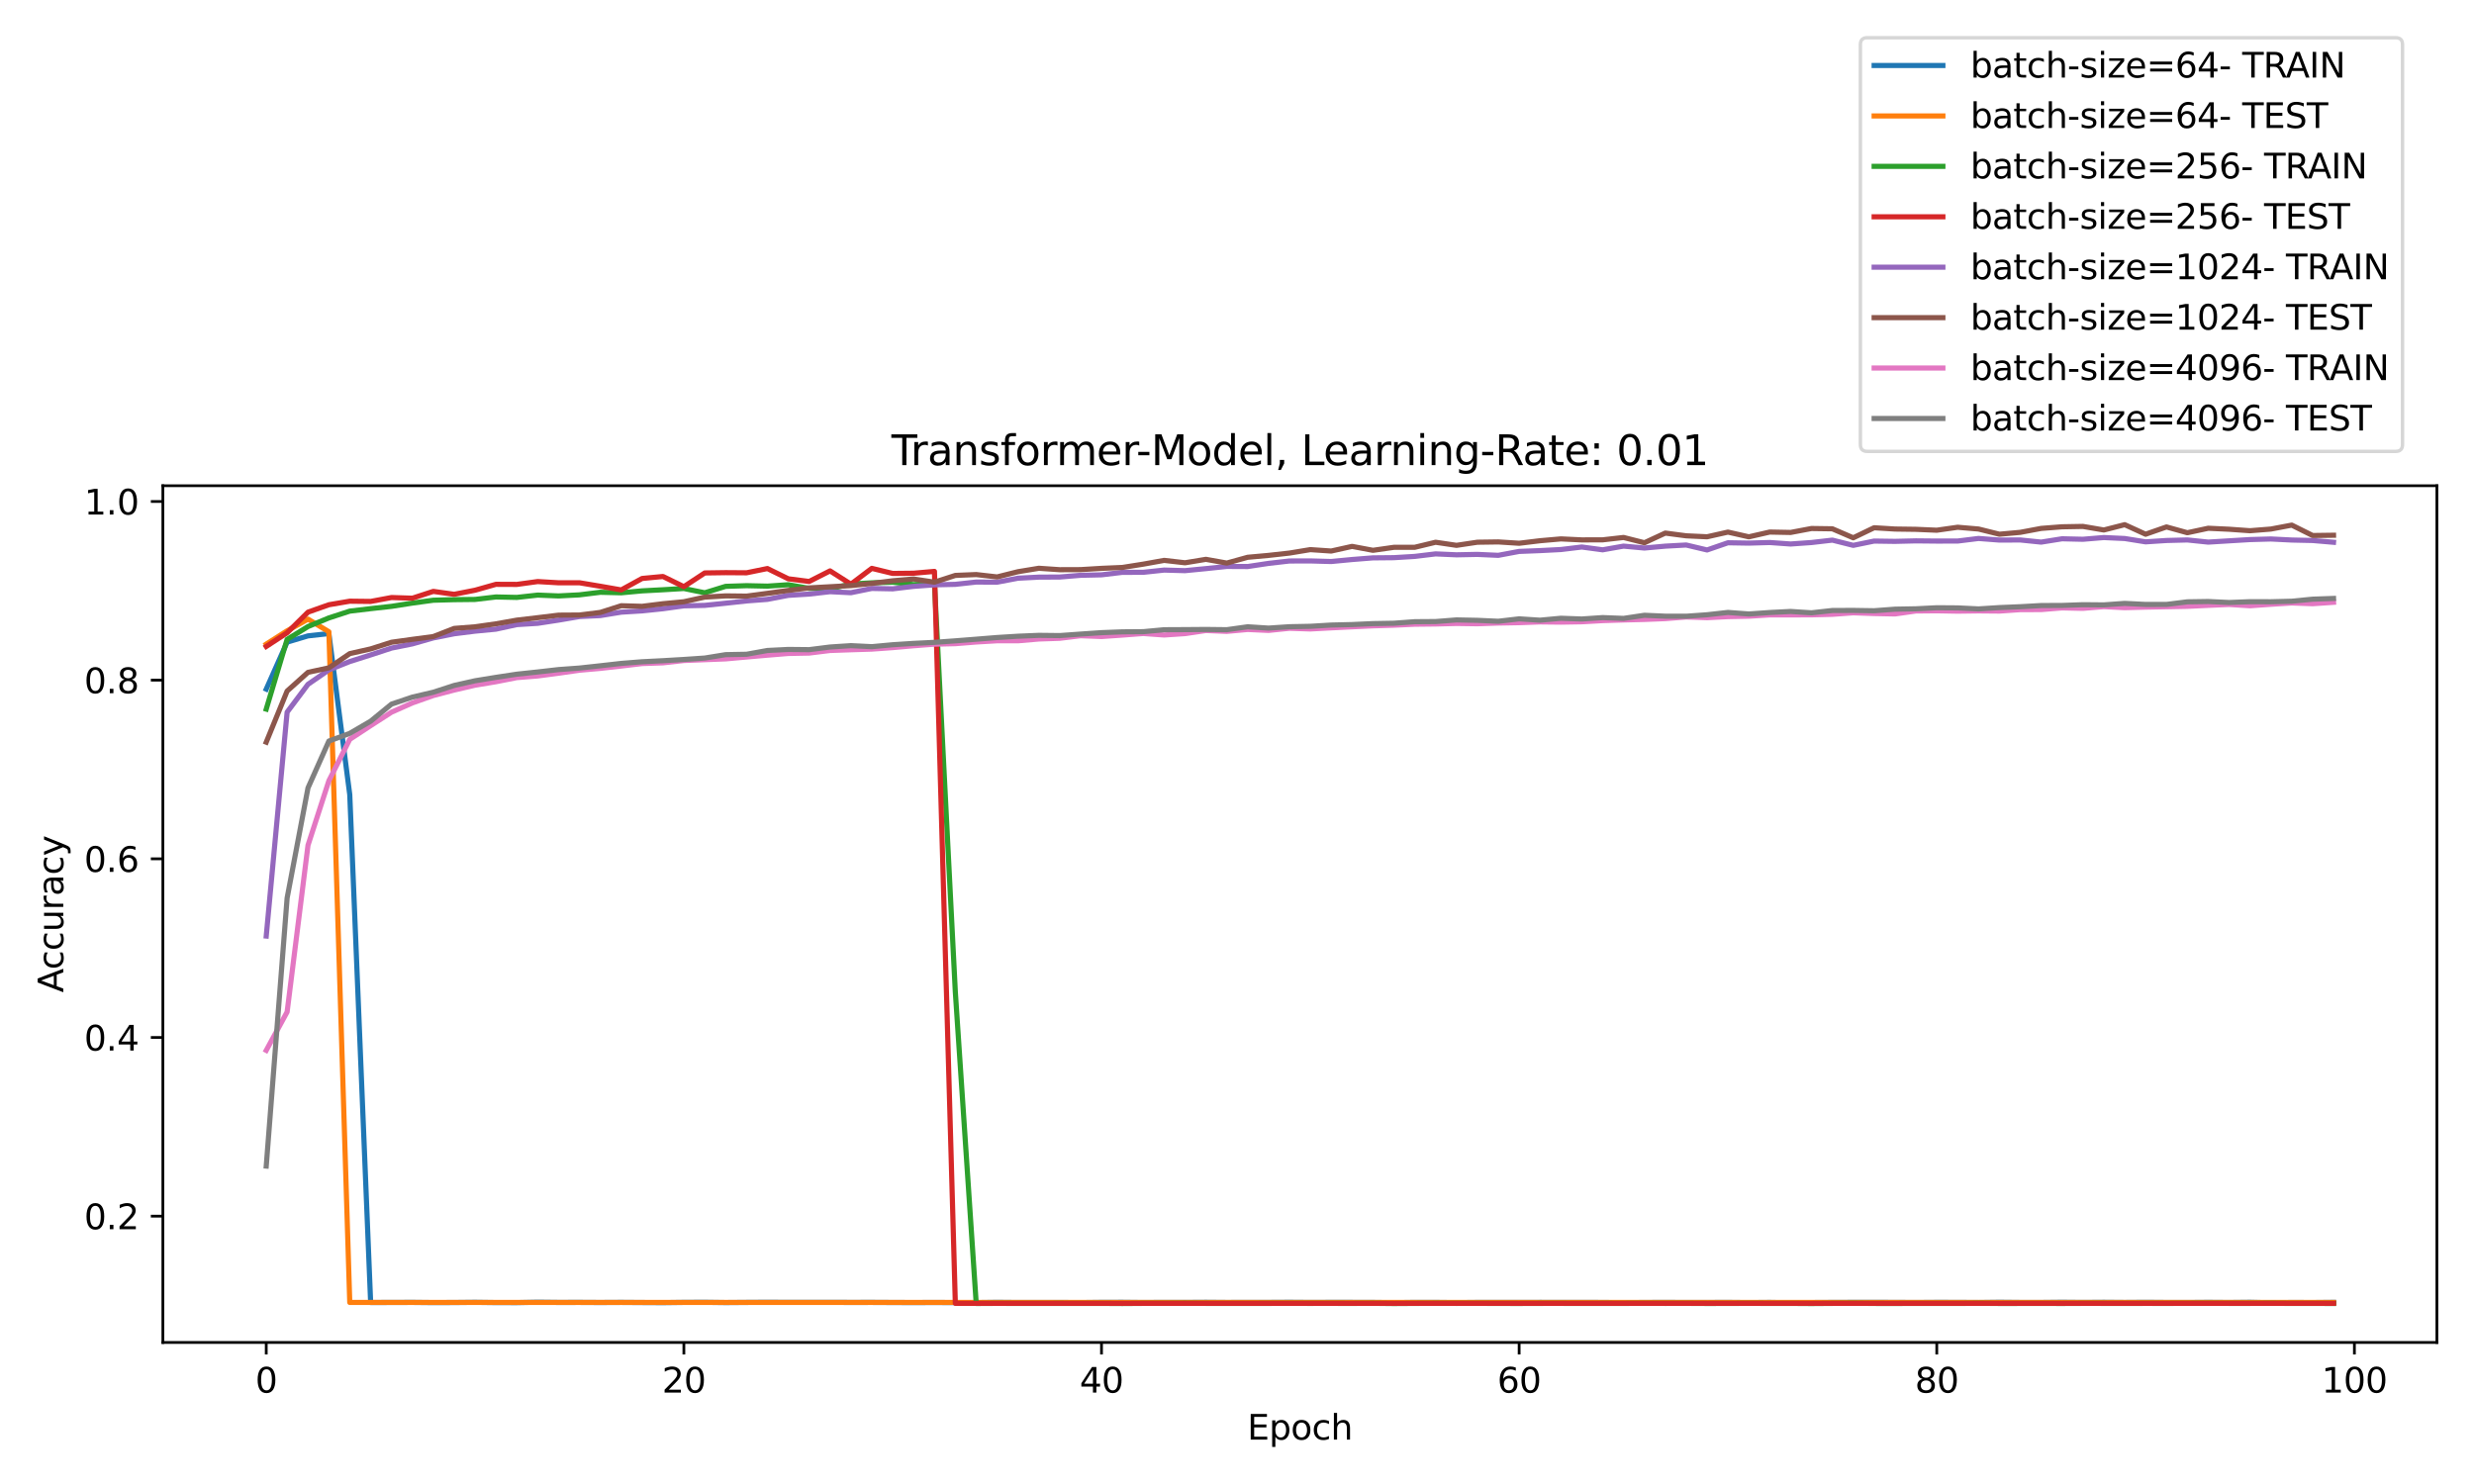 <?xml version="1.0" encoding="utf-8" standalone="no"?>
<!DOCTYPE svg PUBLIC "-//W3C//DTD SVG 1.1//EN"
  "http://www.w3.org/Graphics/SVG/1.1/DTD/svg11.dtd">
<svg xmlns:xlink="http://www.w3.org/1999/xlink" width="720pt" height="432pt" viewBox="0 0 720 432" xmlns="http://www.w3.org/2000/svg" version="1.1">
 <defs>
  <style type="text/css">*{stroke-linejoin: round; stroke-linecap: butt}</style>
 </defs>
 <g id="figure_1">
  <g id="patch_1">
   <path d="M 0 432 
L 720 432 
L 720 0 
L 0 0 
z
" style="fill: #ffffff"/>
  </g>
  <g id="axes_1">
   <g id="patch_2">
    <path d="M 47.4 390.8 
L 709.2 390.8 
L 709.2 141.4 
L 47.4 141.4 
z
" style="fill: #ffffff"/>
   </g>
   <g id="matplotlib.axis_1">
    <g id="xtick_1">
     <g id="line2d_1">
      <defs>
       <path id="mf920310e4d" d="M 0 0 
L 0 3.5 
" style="stroke: #000000; stroke-width: 0.8"/>
      </defs>
      <g>
       <use xlink:href="#mf920310e4d" x="77.482" y="390.8" style="stroke: #000000; stroke-width: 0.8"/>
      </g>
     </g>
     <g id="text_1">
      <!-- 0 -->
      <g transform="translate(74.301 405.398) scale(0.1 -0.1)">
       <defs>
        <path id="DejaVuSans-30" d="M 2034 4250 
Q 1547 4250 1301 3770 
Q 1056 3291 1056 2328 
Q 1056 1369 1301 889 
Q 1547 409 2034 409 
Q 2525 409 2770 889 
Q 3016 1369 3016 2328 
Q 3016 3291 2770 3770 
Q 2525 4250 2034 4250 
z
M 2034 4750 
Q 2819 4750 3233 4129 
Q 3647 3509 3647 2328 
Q 3647 1150 3233 529 
Q 2819 -91 2034 -91 
Q 1250 -91 836 529 
Q 422 1150 422 2328 
Q 422 3509 836 4129 
Q 1250 4750 2034 4750 
z
" transform="scale(0.016)"/>
       </defs>
       <use xlink:href="#DejaVuSans-30"/>
      </g>
     </g>
    </g>
    <g id="xtick_2">
     <g id="line2d_2">
      <g>
       <use xlink:href="#mf920310e4d" x="199.025" y="390.8" style="stroke: #000000; stroke-width: 0.8"/>
      </g>
     </g>
     <g id="text_2">
      <!-- 20 -->
      <g transform="translate(192.662 405.398) scale(0.1 -0.1)">
       <defs>
        <path id="DejaVuSans-32" d="M 1228 531 
L 3431 531 
L 3431 0 
L 469 0 
L 469 531 
Q 828 903 1448 1529 
Q 2069 2156 2228 2338 
Q 2531 2678 2651 2914 
Q 2772 3150 2772 3378 
Q 2772 3750 2511 3984 
Q 2250 4219 1831 4219 
Q 1534 4219 1204 4116 
Q 875 4013 500 3803 
L 500 4441 
Q 881 4594 1212 4672 
Q 1544 4750 1819 4750 
Q 2544 4750 2975 4387 
Q 3406 4025 3406 3419 
Q 3406 3131 3298 2873 
Q 3191 2616 2906 2266 
Q 2828 2175 2409 1742 
Q 1991 1309 1228 531 
z
" transform="scale(0.016)"/>
       </defs>
       <use xlink:href="#DejaVuSans-32"/>
       <use xlink:href="#DejaVuSans-30" x="63.623"/>
      </g>
     </g>
    </g>
    <g id="xtick_3">
     <g id="line2d_3">
      <g>
       <use xlink:href="#mf920310e4d" x="320.567" y="390.8" style="stroke: #000000; stroke-width: 0.8"/>
      </g>
     </g>
     <g id="text_3">
      <!-- 40 -->
      <g transform="translate(314.205 405.398) scale(0.1 -0.1)">
       <defs>
        <path id="DejaVuSans-34" d="M 2419 4116 
L 825 1625 
L 2419 1625 
L 2419 4116 
z
M 2253 4666 
L 3047 4666 
L 3047 1625 
L 3713 1625 
L 3713 1100 
L 3047 1100 
L 3047 0 
L 2419 0 
L 2419 1100 
L 313 1100 
L 313 1709 
L 2253 4666 
z
" transform="scale(0.016)"/>
       </defs>
       <use xlink:href="#DejaVuSans-34"/>
       <use xlink:href="#DejaVuSans-30" x="63.623"/>
      </g>
     </g>
    </g>
    <g id="xtick_4">
     <g id="line2d_4">
      <g>
       <use xlink:href="#mf920310e4d" x="442.11" y="390.8" style="stroke: #000000; stroke-width: 0.8"/>
      </g>
     </g>
     <g id="text_4">
      <!-- 60 -->
      <g transform="translate(435.747 405.398) scale(0.1 -0.1)">
       <defs>
        <path id="DejaVuSans-36" d="M 2113 2584 
Q 1688 2584 1439 2293 
Q 1191 2003 1191 1497 
Q 1191 994 1439 701 
Q 1688 409 2113 409 
Q 2538 409 2786 701 
Q 3034 994 3034 1497 
Q 3034 2003 2786 2293 
Q 2538 2584 2113 2584 
z
M 3366 4563 
L 3366 3988 
Q 3128 4100 2886 4159 
Q 2644 4219 2406 4219 
Q 1781 4219 1451 3797 
Q 1122 3375 1075 2522 
Q 1259 2794 1537 2939 
Q 1816 3084 2150 3084 
Q 2853 3084 3261 2657 
Q 3669 2231 3669 1497 
Q 3669 778 3244 343 
Q 2819 -91 2113 -91 
Q 1303 -91 875 529 
Q 447 1150 447 2328 
Q 447 3434 972 4092 
Q 1497 4750 2381 4750 
Q 2619 4750 2861 4703 
Q 3103 4656 3366 4563 
z
" transform="scale(0.016)"/>
       </defs>
       <use xlink:href="#DejaVuSans-36"/>
       <use xlink:href="#DejaVuSans-30" x="63.623"/>
      </g>
     </g>
    </g>
    <g id="xtick_5">
     <g id="line2d_5">
      <g>
       <use xlink:href="#mf920310e4d" x="563.653" y="390.8" style="stroke: #000000; stroke-width: 0.8"/>
      </g>
     </g>
     <g id="text_5">
      <!-- 80 -->
      <g transform="translate(557.29 405.398) scale(0.1 -0.1)">
       <defs>
        <path id="DejaVuSans-38" d="M 2034 2216 
Q 1584 2216 1326 1975 
Q 1069 1734 1069 1313 
Q 1069 891 1326 650 
Q 1584 409 2034 409 
Q 2484 409 2743 651 
Q 3003 894 3003 1313 
Q 3003 1734 2745 1975 
Q 2488 2216 2034 2216 
z
M 1403 2484 
Q 997 2584 770 2862 
Q 544 3141 544 3541 
Q 544 4100 942 4425 
Q 1341 4750 2034 4750 
Q 2731 4750 3128 4425 
Q 3525 4100 3525 3541 
Q 3525 3141 3298 2862 
Q 3072 2584 2669 2484 
Q 3125 2378 3379 2068 
Q 3634 1759 3634 1313 
Q 3634 634 3220 271 
Q 2806 -91 2034 -91 
Q 1263 -91 848 271 
Q 434 634 434 1313 
Q 434 1759 690 2068 
Q 947 2378 1403 2484 
z
M 1172 3481 
Q 1172 3119 1398 2916 
Q 1625 2713 2034 2713 
Q 2441 2713 2670 2916 
Q 2900 3119 2900 3481 
Q 2900 3844 2670 4047 
Q 2441 4250 2034 4250 
Q 1625 4250 1398 4047 
Q 1172 3844 1172 3481 
z
" transform="scale(0.016)"/>
       </defs>
       <use xlink:href="#DejaVuSans-38"/>
       <use xlink:href="#DejaVuSans-30" x="63.623"/>
      </g>
     </g>
    </g>
    <g id="xtick_6">
     <g id="line2d_6">
      <g>
       <use xlink:href="#mf920310e4d" x="685.195" y="390.8" style="stroke: #000000; stroke-width: 0.8"/>
      </g>
     </g>
     <g id="text_6">
      <!-- 100 -->
      <g transform="translate(675.652 405.398) scale(0.1 -0.1)">
       <defs>
        <path id="DejaVuSans-31" d="M 794 531 
L 1825 531 
L 1825 4091 
L 703 3866 
L 703 4441 
L 1819 4666 
L 2450 4666 
L 2450 531 
L 3481 531 
L 3481 0 
L 794 0 
L 794 531 
z
" transform="scale(0.016)"/>
       </defs>
       <use xlink:href="#DejaVuSans-31"/>
       <use xlink:href="#DejaVuSans-30" x="63.623"/>
       <use xlink:href="#DejaVuSans-30" x="127.246"/>
      </g>
     </g>
    </g>
    <g id="text_7">
     <!-- Epoch -->
     <g transform="translate(362.989 419.077) scale(0.1 -0.1)">
      <defs>
       <path id="DejaVuSans-45" d="M 628 4666 
L 3578 4666 
L 3578 4134 
L 1259 4134 
L 1259 2753 
L 3481 2753 
L 3481 2222 
L 1259 2222 
L 1259 531 
L 3634 531 
L 3634 0 
L 628 0 
L 628 4666 
z
" transform="scale(0.016)"/>
       <path id="DejaVuSans-70" d="M 1159 525 
L 1159 -1331 
L 581 -1331 
L 581 3500 
L 1159 3500 
L 1159 2969 
Q 1341 3281 1617 3432 
Q 1894 3584 2278 3584 
Q 2916 3584 3314 3078 
Q 3713 2572 3713 1747 
Q 3713 922 3314 415 
Q 2916 -91 2278 -91 
Q 1894 -91 1617 61 
Q 1341 213 1159 525 
z
M 3116 1747 
Q 3116 2381 2855 2742 
Q 2594 3103 2138 3103 
Q 1681 3103 1420 2742 
Q 1159 2381 1159 1747 
Q 1159 1113 1420 752 
Q 1681 391 2138 391 
Q 2594 391 2855 752 
Q 3116 1113 3116 1747 
z
" transform="scale(0.016)"/>
       <path id="DejaVuSans-6f" d="M 1959 3097 
Q 1497 3097 1228 2736 
Q 959 2375 959 1747 
Q 959 1119 1226 758 
Q 1494 397 1959 397 
Q 2419 397 2687 759 
Q 2956 1122 2956 1747 
Q 2956 2369 2687 2733 
Q 2419 3097 1959 3097 
z
M 1959 3584 
Q 2709 3584 3137 3096 
Q 3566 2609 3566 1747 
Q 3566 888 3137 398 
Q 2709 -91 1959 -91 
Q 1206 -91 779 398 
Q 353 888 353 1747 
Q 353 2609 779 3096 
Q 1206 3584 1959 3584 
z
" transform="scale(0.016)"/>
       <path id="DejaVuSans-63" d="M 3122 3366 
L 3122 2828 
Q 2878 2963 2633 3030 
Q 2388 3097 2138 3097 
Q 1578 3097 1268 2742 
Q 959 2388 959 1747 
Q 959 1106 1268 751 
Q 1578 397 2138 397 
Q 2388 397 2633 464 
Q 2878 531 3122 666 
L 3122 134 
Q 2881 22 2623 -34 
Q 2366 -91 2075 -91 
Q 1284 -91 818 406 
Q 353 903 353 1747 
Q 353 2603 823 3093 
Q 1294 3584 2113 3584 
Q 2378 3584 2631 3529 
Q 2884 3475 3122 3366 
z
" transform="scale(0.016)"/>
       <path id="DejaVuSans-68" d="M 3513 2113 
L 3513 0 
L 2938 0 
L 2938 2094 
Q 2938 2591 2744 2837 
Q 2550 3084 2163 3084 
Q 1697 3084 1428 2787 
Q 1159 2491 1159 1978 
L 1159 0 
L 581 0 
L 581 4863 
L 1159 4863 
L 1159 2956 
Q 1366 3272 1645 3428 
Q 1925 3584 2291 3584 
Q 2894 3584 3203 3211 
Q 3513 2838 3513 2113 
z
" transform="scale(0.016)"/>
      </defs>
      <use xlink:href="#DejaVuSans-45"/>
      <use xlink:href="#DejaVuSans-70" x="63.184"/>
      <use xlink:href="#DejaVuSans-6f" x="126.66"/>
      <use xlink:href="#DejaVuSans-63" x="187.842"/>
      <use xlink:href="#DejaVuSans-68" x="242.822"/>
     </g>
    </g>
   </g>
   <g id="matplotlib.axis_2">
    <g id="ytick_1">
     <g id="line2d_7">
      <defs>
       <path id="m4a9dfce2c3" d="M 0 0 
L -3.5 0 
" style="stroke: #000000; stroke-width: 0.8"/>
      </defs>
      <g>
       <use xlink:href="#m4a9dfce2c3" x="47.4" y="354.026" style="stroke: #000000; stroke-width: 0.8"/>
      </g>
     </g>
     <g id="text_8">
      <!-- 0.2 -->
      <g transform="translate(24.497 357.825) scale(0.1 -0.1)">
       <defs>
        <path id="DejaVuSans-2e" d="M 684 794 
L 1344 794 
L 1344 0 
L 684 0 
L 684 794 
z
" transform="scale(0.016)"/>
       </defs>
       <use xlink:href="#DejaVuSans-30"/>
       <use xlink:href="#DejaVuSans-2e" x="63.623"/>
       <use xlink:href="#DejaVuSans-32" x="95.41"/>
      </g>
     </g>
    </g>
    <g id="ytick_2">
     <g id="line2d_8">
      <g>
       <use xlink:href="#m4a9dfce2c3" x="47.4" y="302.015" style="stroke: #000000; stroke-width: 0.8"/>
      </g>
     </g>
     <g id="text_9">
      <!-- 0.4 -->
      <g transform="translate(24.497 305.815) scale(0.1 -0.1)">
       <use xlink:href="#DejaVuSans-30"/>
       <use xlink:href="#DejaVuSans-2e" x="63.623"/>
       <use xlink:href="#DejaVuSans-34" x="95.41"/>
      </g>
     </g>
    </g>
    <g id="ytick_3">
     <g id="line2d_9">
      <g>
       <use xlink:href="#m4a9dfce2c3" x="47.4" y="250.005" style="stroke: #000000; stroke-width: 0.8"/>
      </g>
     </g>
     <g id="text_10">
      <!-- 0.6 -->
      <g transform="translate(24.497 253.804) scale(0.1 -0.1)">
       <use xlink:href="#DejaVuSans-30"/>
       <use xlink:href="#DejaVuSans-2e" x="63.623"/>
       <use xlink:href="#DejaVuSans-36" x="95.41"/>
      </g>
     </g>
    </g>
    <g id="ytick_4">
     <g id="line2d_10">
      <g>
       <use xlink:href="#m4a9dfce2c3" x="47.4" y="197.994" style="stroke: #000000; stroke-width: 0.8"/>
      </g>
     </g>
     <g id="text_11">
      <!-- 0.8 -->
      <g transform="translate(24.497 201.793) scale(0.1 -0.1)">
       <use xlink:href="#DejaVuSans-30"/>
       <use xlink:href="#DejaVuSans-2e" x="63.623"/>
       <use xlink:href="#DejaVuSans-38" x="95.41"/>
      </g>
     </g>
    </g>
    <g id="ytick_5">
     <g id="line2d_11">
      <g>
       <use xlink:href="#m4a9dfce2c3" x="47.4" y="145.984" style="stroke: #000000; stroke-width: 0.8"/>
      </g>
     </g>
     <g id="text_12">
      <!-- 1.0 -->
      <g transform="translate(24.497 149.783) scale(0.1 -0.1)">
       <use xlink:href="#DejaVuSans-31"/>
       <use xlink:href="#DejaVuSans-2e" x="63.623"/>
       <use xlink:href="#DejaVuSans-30" x="95.41"/>
      </g>
     </g>
    </g>
    <g id="text_13">
     <!-- Accuracy -->
     <g transform="translate(18.417 288.928) rotate(-90) scale(0.1 -0.1)">
      <defs>
       <path id="DejaVuSans-41" d="M 2188 4044 
L 1331 1722 
L 3047 1722 
L 2188 4044 
z
M 1831 4666 
L 2547 4666 
L 4325 0 
L 3669 0 
L 3244 1197 
L 1141 1197 
L 716 0 
L 50 0 
L 1831 4666 
z
" transform="scale(0.016)"/>
       <path id="DejaVuSans-75" d="M 544 1381 
L 544 3500 
L 1119 3500 
L 1119 1403 
Q 1119 906 1312 657 
Q 1506 409 1894 409 
Q 2359 409 2629 706 
Q 2900 1003 2900 1516 
L 2900 3500 
L 3475 3500 
L 3475 0 
L 2900 0 
L 2900 538 
Q 2691 219 2414 64 
Q 2138 -91 1772 -91 
Q 1169 -91 856 284 
Q 544 659 544 1381 
z
M 1991 3584 
L 1991 3584 
z
" transform="scale(0.016)"/>
       <path id="DejaVuSans-72" d="M 2631 2963 
Q 2534 3019 2420 3045 
Q 2306 3072 2169 3072 
Q 1681 3072 1420 2755 
Q 1159 2438 1159 1844 
L 1159 0 
L 581 0 
L 581 3500 
L 1159 3500 
L 1159 2956 
Q 1341 3275 1631 3429 
Q 1922 3584 2338 3584 
Q 2397 3584 2469 3576 
Q 2541 3569 2628 3553 
L 2631 2963 
z
" transform="scale(0.016)"/>
       <path id="DejaVuSans-61" d="M 2194 1759 
Q 1497 1759 1228 1600 
Q 959 1441 959 1056 
Q 959 750 1161 570 
Q 1363 391 1709 391 
Q 2188 391 2477 730 
Q 2766 1069 2766 1631 
L 2766 1759 
L 2194 1759 
z
M 3341 1997 
L 3341 0 
L 2766 0 
L 2766 531 
Q 2569 213 2275 61 
Q 1981 -91 1556 -91 
Q 1019 -91 701 211 
Q 384 513 384 1019 
Q 384 1609 779 1909 
Q 1175 2209 1959 2209 
L 2766 2209 
L 2766 2266 
Q 2766 2663 2505 2880 
Q 2244 3097 1772 3097 
Q 1472 3097 1187 3025 
Q 903 2953 641 2809 
L 641 3341 
Q 956 3463 1253 3523 
Q 1550 3584 1831 3584 
Q 2591 3584 2966 3190 
Q 3341 2797 3341 1997 
z
" transform="scale(0.016)"/>
       <path id="DejaVuSans-79" d="M 2059 -325 
Q 1816 -950 1584 -1140 
Q 1353 -1331 966 -1331 
L 506 -1331 
L 506 -850 
L 844 -850 
Q 1081 -850 1212 -737 
Q 1344 -625 1503 -206 
L 1606 56 
L 191 3500 
L 800 3500 
L 1894 763 
L 2988 3500 
L 3597 3500 
L 2059 -325 
z
" transform="scale(0.016)"/>
      </defs>
      <use xlink:href="#DejaVuSans-41"/>
      <use xlink:href="#DejaVuSans-63" x="66.658"/>
      <use xlink:href="#DejaVuSans-63" x="121.639"/>
      <use xlink:href="#DejaVuSans-75" x="176.619"/>
      <use xlink:href="#DejaVuSans-72" x="239.998"/>
      <use xlink:href="#DejaVuSans-61" x="281.111"/>
      <use xlink:href="#DejaVuSans-63" x="342.391"/>
      <use xlink:href="#DejaVuSans-79" x="397.371"/>
     </g>
    </g>
   </g>
   <g id="line2d_12">
    <path d="M 77.482 200.612 
L 83.559 186.925 
L 89.636 185.109 
L 95.713 184.437 
L 101.79 231.329 
L 107.867 379.16 
L 113.945 379.147 
L 120.022 379.126 
L 126.099 379.186 
L 132.176 379.165 
L 138.253 379.108 
L 144.33 379.182 
L 150.407 379.191 
L 156.485 379.078 
L 162.562 379.139 
L 168.639 379.13 
L 174.716 379.16 
L 180.793 379.13 
L 186.87 379.169 
L 192.947 379.199 
L 199.025 379.126 
L 205.102 379.104 
L 211.179 379.178 
L 217.256 379.134 
L 223.333 379.1 
L 229.41 379.13 
L 235.487 379.121 
L 241.564 379.117 
L 247.642 379.139 
L 253.719 379.13 
L 259.796 379.16 
L 265.873 379.182 
L 271.95 379.16 
L 278.027 379.186 
L 284.104 379.191 
L 290.182 379.121 
L 296.259 379.169 
L 302.336 379.16 
L 308.413 379.16 
L 314.49 379.191 
L 320.567 379.126 
L 326.644 379.113 
L 332.721 379.169 
L 338.799 379.139 
L 344.876 379.147 
L 350.953 379.113 
L 357.03 379.156 
L 363.107 379.143 
L 369.184 379.139 
L 375.261 379.108 
L 381.339 379.147 
L 387.416 379.13 
L 393.493 379.134 
L 399.57 379.147 
L 405.647 379.208 
L 411.724 379.139 
L 417.801 379.143 
L 423.879 379.199 
L 429.956 379.147 
L 436.033 379.152 
L 442.11 379.152 
L 448.187 379.134 
L 454.264 379.139 
L 460.341 379.143 
L 466.418 379.156 
L 472.496 379.212 
L 478.573 379.16 
L 484.65 379.143 
L 490.727 379.165 
L 496.804 379.16 
L 502.881 379.143 
L 508.958 379.195 
L 515.036 379.147 
L 521.113 379.238 
L 527.19 379.178 
L 533.267 379.147 
L 539.344 379.13 
L 545.421 379.126 
L 551.498 379.139 
L 557.575 379.169 
L 563.653 379.13 
L 569.73 379.139 
L 575.807 379.173 
L 581.884 379.104 
L 587.961 379.156 
L 594.038 379.16 
L 600.115 379.104 
L 606.193 379.152 
L 612.27 379.113 
L 618.347 379.156 
L 624.424 379.117 
L 630.501 379.16 
L 636.578 379.169 
L 642.655 379.126 
L 648.733 379.165 
L 654.81 379.108 
L 660.887 379.238 
L 666.964 379.16 
L 673.041 379.182 
L 679.118 379.126 
" clip-path="url(#pe90b98137d)" style="fill: none; stroke: #1f77b4; stroke-width: 1.5; stroke-linecap: square"/>
   </g>
   <g id="line2d_13">
    <path d="M 77.482 187.505 
L 83.559 183.635 
L 89.636 180.237 
L 95.713 183.908 
L 101.79 379.147 
L 107.867 379.147 
L 113.945 379.147 
L 120.022 379.147 
L 126.099 379.147 
L 132.176 379.147 
L 138.253 379.147 
L 144.33 379.147 
L 150.407 379.147 
L 156.485 379.147 
L 162.562 379.147 
L 168.639 379.147 
L 174.716 379.147 
L 180.793 379.147 
L 186.87 379.147 
L 192.947 379.147 
L 199.025 379.147 
L 205.102 379.147 
L 211.179 379.147 
L 217.256 379.147 
L 223.333 379.147 
L 229.41 379.147 
L 235.487 379.147 
L 241.564 379.147 
L 247.642 379.147 
L 253.719 379.147 
L 259.796 379.147 
L 265.873 379.147 
L 271.95 379.147 
L 278.027 379.147 
L 284.104 379.147 
L 290.182 379.147 
L 296.259 379.147 
L 302.336 379.147 
L 308.413 379.147 
L 314.49 379.147 
L 320.567 379.147 
L 326.644 379.147 
L 332.721 379.147 
L 338.799 379.147 
L 344.876 379.147 
L 350.953 379.147 
L 357.03 379.147 
L 363.107 379.147 
L 369.184 379.147 
L 375.261 379.147 
L 381.339 379.147 
L 387.416 379.147 
L 393.493 379.147 
L 399.57 379.147 
L 405.647 379.147 
L 411.724 379.147 
L 417.801 379.147 
L 423.879 379.147 
L 429.956 379.147 
L 436.033 379.147 
L 442.11 379.147 
L 448.187 379.147 
L 454.264 379.147 
L 460.341 379.147 
L 466.418 379.147 
L 472.496 379.147 
L 478.573 379.147 
L 484.65 379.147 
L 490.727 379.147 
L 496.804 379.147 
L 502.881 379.147 
L 508.958 379.147 
L 515.036 379.147 
L 521.113 379.147 
L 527.19 379.147 
L 533.267 379.147 
L 539.344 379.147 
L 545.421 379.147 
L 551.498 379.147 
L 557.575 379.147 
L 563.653 379.147 
L 569.73 379.147 
L 575.807 379.147 
L 581.884 379.147 
L 587.961 379.147 
L 594.038 379.147 
L 600.115 379.147 
L 606.193 379.147 
L 612.27 379.147 
L 618.347 379.147 
L 624.424 379.147 
L 630.501 379.147 
L 636.578 379.147 
L 642.655 379.147 
L 648.733 379.147 
L 654.81 379.147 
L 660.887 379.147 
L 666.964 379.147 
L 673.041 379.147 
L 679.118 379.147 
" clip-path="url(#pe90b98137d)" style="fill: none; stroke: #ff7f0e; stroke-width: 1.5; stroke-linecap: square"/>
   </g>
   <g id="line2d_14">
    <path d="M 77.482 206.424 
L 83.559 186.127 
L 89.636 182.395 
L 95.713 179.882 
L 101.79 177.901 
L 107.867 177.181 
L 113.945 176.51 
L 120.022 175.56 
L 126.099 174.728 
L 132.176 174.563 
L 138.253 174.498 
L 144.33 173.779 
L 150.407 173.909 
L 156.485 173.237 
L 162.562 173.48 
L 168.639 173.164 
L 174.716 172.414 
L 180.793 172.565 
L 186.87 172.002 
L 192.947 171.681 
L 199.025 171.313 
L 205.102 172.565 
L 211.179 170.689 
L 217.256 170.494 
L 223.333 170.628 
L 229.41 170.216 
L 235.487 171.278 
L 241.564 171.426 
L 247.642 170.008 
L 253.719 169.666 
L 259.796 169.471 
L 265.873 170.186 
L 271.95 169.818 
L 278.027 288.783 
L 284.104 379.446 
L 290.182 379.412 
L 296.259 379.429 
L 302.336 379.429 
L 308.413 379.42 
L 314.49 379.433 
L 320.567 379.425 
L 326.644 379.459 
L 332.721 379.416 
L 338.799 379.412 
L 344.876 379.381 
L 350.953 379.42 
L 357.03 379.438 
L 363.107 379.425 
L 369.184 379.42 
L 375.261 379.416 
L 381.339 379.42 
L 387.416 379.416 
L 393.493 379.425 
L 399.57 379.399 
L 405.647 379.464 
L 411.724 379.425 
L 417.801 379.399 
L 423.879 379.42 
L 429.956 379.407 
L 436.033 379.433 
L 442.11 379.442 
L 448.187 379.42 
L 454.264 379.416 
L 460.341 379.438 
L 466.418 379.42 
L 472.496 379.425 
L 478.573 379.403 
L 484.65 379.42 
L 490.727 379.412 
L 496.804 379.442 
L 502.881 379.433 
L 508.958 379.407 
L 515.036 379.429 
L 521.113 379.425 
L 527.19 379.464 
L 533.267 379.42 
L 539.344 379.373 
L 545.421 379.438 
L 551.498 379.446 
L 557.575 379.425 
L 563.653 379.438 
L 569.73 379.438 
L 575.807 379.39 
L 581.884 379.442 
L 587.961 379.438 
L 594.038 379.429 
L 600.115 379.442 
L 606.193 379.416 
L 612.27 379.42 
L 618.347 379.438 
L 624.424 379.416 
L 630.501 379.425 
L 636.578 379.407 
L 642.655 379.386 
L 648.733 379.42 
L 654.81 379.42 
L 660.887 379.394 
L 666.964 379.433 
L 673.041 379.433 
L 679.118 379.442 
" clip-path="url(#pe90b98137d)" style="fill: none; stroke: #2ca02c; stroke-width: 1.5; stroke-linecap: square"/>
   </g>
   <g id="line2d_15">
    <path d="M 77.482 188.186 
L 83.559 184.203 
L 89.636 178.2 
L 95.713 176.046 
L 101.79 175.01 
L 107.867 175.079 
L 113.945 173.944 
L 120.022 174.139 
L 126.099 172.154 
L 132.176 173.007 
L 138.253 171.816 
L 144.33 170.099 
L 150.407 170.125 
L 156.485 169.293 
L 162.562 169.653 
L 168.639 169.644 
L 174.716 170.663 
L 180.793 171.729 
L 186.87 168.392 
L 192.947 167.819 
L 199.025 170.784 
L 205.102 166.788 
L 211.179 166.701 
L 217.256 166.745 
L 223.333 165.505 
L 229.41 168.491 
L 235.487 169.271 
L 241.564 166.19 
L 247.642 170.06 
L 253.719 165.453 
L 259.796 166.931 
L 265.873 166.87 
L 271.95 166.337 
L 278.027 379.412 
L 284.104 379.412 
L 290.182 379.412 
L 296.259 379.412 
L 302.336 379.412 
L 308.413 379.412 
L 314.49 379.412 
L 320.567 379.412 
L 326.644 379.412 
L 332.721 379.412 
L 338.799 379.412 
L 344.876 379.412 
L 350.953 379.412 
L 357.03 379.412 
L 363.107 379.412 
L 369.184 379.412 
L 375.261 379.412 
L 381.339 379.412 
L 387.416 379.412 
L 393.493 379.412 
L 399.57 379.412 
L 405.647 379.412 
L 411.724 379.412 
L 417.801 379.412 
L 423.879 379.412 
L 429.956 379.412 
L 436.033 379.412 
L 442.11 379.412 
L 448.187 379.412 
L 454.264 379.412 
L 460.341 379.412 
L 466.418 379.412 
L 472.496 379.412 
L 478.573 379.412 
L 484.65 379.412 
L 490.727 379.412 
L 496.804 379.412 
L 502.881 379.412 
L 508.958 379.412 
L 515.036 379.412 
L 521.113 379.412 
L 527.19 379.412 
L 533.267 379.412 
L 539.344 379.412 
L 545.421 379.412 
L 551.498 379.412 
L 557.575 379.412 
L 563.653 379.412 
L 569.73 379.412 
L 575.807 379.412 
L 581.884 379.412 
L 587.961 379.412 
L 594.038 379.412 
L 600.115 379.412 
L 606.193 379.412 
L 612.27 379.412 
L 618.347 379.412 
L 624.424 379.412 
L 630.501 379.412 
L 636.578 379.412 
L 642.655 379.412 
L 648.733 379.412 
L 654.81 379.412 
L 660.887 379.412 
L 666.964 379.412 
L 673.041 379.412 
L 679.118 379.412 
" clip-path="url(#pe90b98137d)" style="fill: none; stroke: #d62728; stroke-width: 1.5; stroke-linecap: square"/>
   </g>
   <g id="line2d_16">
    <path d="M 77.482 272.486 
L 83.559 207.309 
L 89.636 199.204 
L 95.713 195.012 
L 101.79 192.577 
L 107.867 190.652 
L 113.945 188.658 
L 120.022 187.436 
L 126.099 185.702 
L 132.176 184.493 
L 138.253 183.73 
L 144.33 183.15 
L 150.407 181.828 
L 156.485 181.451 
L 162.562 180.519 
L 168.639 179.483 
L 174.716 179.197 
L 180.793 178.2 
L 186.87 177.831 
L 192.947 177.203 
L 199.025 176.362 
L 205.102 176.228 
L 211.179 175.599 
L 217.256 174.936 
L 223.333 174.477 
L 229.41 173.311 
L 235.487 172.934 
L 241.564 172.24 
L 247.642 172.539 
L 253.719 171.295 
L 259.796 171.413 
L 265.873 170.693 
L 271.95 170.247 
L 278.027 170.104 
L 284.104 169.436 
L 290.182 169.471 
L 296.259 168.318 
L 302.336 168.006 
L 308.413 167.975 
L 314.49 167.473 
L 320.567 167.334 
L 326.644 166.61 
L 332.721 166.602 
L 338.799 165.951 
L 344.876 166.12 
L 350.953 165.527 
L 357.03 164.89 
L 363.107 164.92 
L 369.184 164.005 
L 375.261 163.308 
L 381.339 163.29 
L 387.416 163.459 
L 393.493 162.878 
L 399.57 162.397 
L 405.647 162.341 
L 411.724 161.973 
L 417.801 161.24 
L 423.879 161.509 
L 429.956 161.387 
L 436.033 161.661 
L 442.11 160.521 
L 448.187 160.282 
L 454.264 159.97 
L 460.341 159.238 
L 466.418 160.053 
L 472.496 158.978 
L 478.573 159.532 
L 484.65 158.986 
L 490.727 158.653 
L 496.804 160.096 
L 502.881 158.002 
L 508.958 158.102 
L 515.036 157.929 
L 521.113 158.362 
L 527.19 157.933 
L 533.267 157.231 
L 539.344 158.757 
L 545.421 157.508 
L 551.498 157.595 
L 557.575 157.448 
L 563.653 157.508 
L 569.73 157.5 
L 575.807 156.75 
L 581.884 157.214 
L 587.961 157.188 
L 594.038 157.812 
L 600.115 156.841 
L 606.193 156.984 
L 612.27 156.481 
L 618.347 156.763 
L 624.424 157.734 
L 630.501 157.339 
L 636.578 157.183 
L 642.655 157.812 
L 648.733 157.439 
L 654.81 157.071 
L 660.887 156.902 
L 666.964 157.205 
L 673.041 157.339 
L 679.118 157.859 
" clip-path="url(#pe90b98137d)" style="fill: none; stroke: #9467bd; stroke-width: 1.5; stroke-linecap: square"/>
   </g>
   <g id="line2d_17">
    <path d="M 77.482 216.051 
L 83.559 201.167 
L 89.636 195.719 
L 95.713 194.414 
L 101.79 190.271 
L 107.867 188.901 
L 113.945 186.959 
L 120.022 186.114 
L 126.099 185.304 
L 132.176 182.937 
L 138.253 182.465 
L 144.33 181.602 
L 150.407 180.523 
L 156.485 179.812 
L 162.562 179.075 
L 168.639 179.036 
L 174.716 178.274 
L 180.793 176.332 
L 186.87 176.505 
L 192.947 175.747 
L 199.025 175.17 
L 205.102 173.822 
L 211.179 173.467 
L 217.256 173.536 
L 223.333 172.73 
L 229.41 171.876 
L 235.487 171.144 
L 241.564 170.806 
L 247.642 170.472 
L 253.719 169.835 
L 259.796 169.068 
L 265.873 168.552 
L 271.95 169.471 
L 278.027 167.507 
L 284.104 167.256 
L 290.182 167.949 
L 296.259 166.428 
L 302.336 165.427 
L 308.413 165.843 
L 314.49 165.821 
L 320.567 165.453 
L 326.644 165.189 
L 332.721 164.226 
L 338.799 163.13 
L 344.876 163.828 
L 350.953 162.826 
L 357.03 163.914 
L 363.107 162.228 
L 369.184 161.678 
L 375.261 161.002 
L 381.339 159.996 
L 387.416 160.408 
L 393.493 159.056 
L 399.57 160.2 
L 405.647 159.329 
L 411.724 159.32 
L 417.801 157.851 
L 423.879 158.752 
L 429.956 157.842 
L 436.033 157.755 
L 442.11 158.145 
L 448.187 157.409 
L 454.264 156.876 
L 460.341 157.166 
L 466.418 157.149 
L 472.496 156.459 
L 478.573 157.998 
L 484.65 155.181 
L 490.727 155.978 
L 496.804 156.26 
L 502.881 154.895 
L 508.958 156.273 
L 515.036 154.882 
L 521.113 154.999 
L 527.19 153.85 
L 533.267 153.937 
L 539.344 156.555 
L 545.421 153.629 
L 551.498 154.006 
L 557.575 154.089 
L 563.653 154.349 
L 569.73 153.486 
L 575.807 154.002 
L 581.884 155.515 
L 587.961 154.964 
L 594.038 153.82 
L 600.115 153.352 
L 606.193 153.243 
L 612.27 154.284 
L 618.347 152.736 
L 624.424 155.515 
L 630.501 153.395 
L 636.578 155.081 
L 642.655 153.777 
L 648.733 154.063 
L 654.81 154.496 
L 660.887 154.011 
L 666.964 152.862 
L 673.041 155.892 
L 679.118 155.809 
" clip-path="url(#pe90b98137d)" style="fill: none; stroke: #8c564b; stroke-width: 1.5; stroke-linecap: square"/>
   </g>
   <g id="line2d_18">
    <path d="M 77.482 305.773 
L 83.559 294.578 
L 89.636 246.065 
L 95.713 227.285 
L 101.79 215.227 
L 107.867 211.235 
L 113.945 207.317 
L 120.022 204.621 
L 126.099 202.472 
L 132.176 200.877 
L 138.253 199.464 
L 144.33 198.454 
L 150.407 197.257 
L 156.485 196.776 
L 162.562 195.975 
L 168.639 195.103 
L 174.716 194.57 
L 180.793 193.885 
L 186.87 193.166 
L 192.947 192.954 
L 199.025 192.277 
L 205.102 192.039 
L 211.179 191.801 
L 217.256 191.259 
L 223.333 190.726 
L 229.41 190.227 
L 235.487 190.11 
L 241.564 189.361 
L 247.642 189.148 
L 253.719 188.957 
L 259.796 188.52 
L 265.873 187.982 
L 271.95 187.518 
L 278.027 187.375 
L 284.104 186.886 
L 290.182 186.53 
L 296.259 186.535 
L 302.336 186.014 
L 308.413 185.806 
L 314.49 185.061 
L 320.567 185.291 
L 326.644 184.875 
L 332.721 184.415 
L 338.799 184.849 
L 344.876 184.446 
L 350.953 183.548 
L 357.03 183.795 
L 363.107 183.241 
L 369.184 183.518 
L 375.261 182.894 
L 381.339 183.093 
L 387.416 182.768 
L 393.493 182.469 
L 399.57 182.183 
L 405.647 182.001 
L 411.724 181.711 
L 417.801 181.646 
L 423.879 181.49 
L 429.956 181.576 
L 436.033 181.373 
L 442.11 181.26 
L 448.187 181.039 
L 454.264 181.104 
L 460.341 181.004 
L 466.418 180.662 
L 472.496 180.475 
L 478.573 180.319 
L 484.65 180.081 
L 490.727 179.6 
L 496.804 179.808 
L 502.881 179.5 
L 508.958 179.379 
L 515.036 178.997 
L 521.113 178.997 
L 527.19 178.984 
L 533.267 178.828 
L 539.344 178.386 
L 545.421 178.599 
L 551.498 178.72 
L 557.575 177.857 
L 563.653 177.801 
L 569.73 177.91 
L 575.807 177.831 
L 581.884 177.883 
L 587.961 177.463 
L 594.038 177.45 
L 600.115 176.956 
L 606.193 177.09 
L 612.27 176.588 
L 618.347 176.895 
L 624.424 176.735 
L 630.501 176.622 
L 636.578 176.505 
L 642.655 176.219 
L 648.733 175.963 
L 654.81 176.336 
L 660.887 175.907 
L 666.964 175.526 
L 673.041 175.742 
L 679.118 175.331 
" clip-path="url(#pe90b98137d)" style="fill: none; stroke: #e377c2; stroke-width: 1.5; stroke-linecap: square"/>
   </g>
   <g id="line2d_19">
    <path d="M 77.482 339.45 
L 83.559 261.426 
L 89.636 229.365 
L 95.713 215.726 
L 101.79 213.485 
L 107.867 209.944 
L 113.945 204.968 
L 120.022 202.927 
L 126.099 201.509 
L 132.176 199.537 
L 138.253 198.176 
L 144.33 197.184 
L 150.407 196.261 
L 156.485 195.615 
L 162.562 194.917 
L 168.639 194.475 
L 174.716 193.812 
L 180.793 193.123 
L 186.87 192.642 
L 192.947 192.334 
L 199.025 191.974 
L 205.102 191.562 
L 211.179 190.574 
L 217.256 190.461 
L 223.333 189.361 
L 229.41 189.057 
L 235.487 189.118 
L 241.564 188.351 
L 247.642 187.952 
L 253.719 188.251 
L 259.796 187.687 
L 265.873 187.293 
L 271.95 186.994 
L 278.027 186.552 
L 284.104 186.075 
L 290.182 185.585 
L 296.259 185.208 
L 302.336 184.953 
L 308.413 185.022 
L 314.49 184.584 
L 320.567 184.168 
L 326.644 183.934 
L 332.721 183.886 
L 338.799 183.319 
L 344.876 183.288 
L 350.953 183.241 
L 357.03 183.31 
L 363.107 182.46 
L 369.184 182.846 
L 375.261 182.443 
L 381.339 182.322 
L 387.416 181.958 
L 393.493 181.815 
L 399.57 181.537 
L 405.647 181.429 
L 411.724 180.982 
L 417.801 180.939 
L 423.879 180.462 
L 429.956 180.584 
L 436.033 180.857 
L 442.11 180.15 
L 448.187 180.545 
L 454.264 179.981 
L 460.341 180.198 
L 466.418 179.786 
L 472.496 180.02 
L 478.573 179.11 
L 484.65 179.379 
L 490.727 179.392 
L 496.804 178.963 
L 502.881 178.282 
L 508.958 178.737 
L 515.036 178.308 
L 521.113 178.001 
L 527.19 178.395 
L 533.267 177.723 
L 539.344 177.697 
L 545.421 177.792 
L 551.498 177.337 
L 557.575 177.229 
L 563.653 176.921 
L 569.73 176.965 
L 575.807 177.259 
L 581.884 176.874 
L 587.961 176.622 
L 594.038 176.28 
L 600.115 176.249 
L 606.193 176.037 
L 612.27 176.089 
L 618.347 175.651 
L 624.424 175.959 
L 630.501 175.955 
L 636.578 175.196 
L 642.655 175.105 
L 648.733 175.396 
L 654.81 175.157 
L 660.887 175.175 
L 666.964 175.019 
L 673.041 174.425 
L 679.118 174.208 
" clip-path="url(#pe90b98137d)" style="fill: none; stroke: #7f7f7f; stroke-width: 1.5; stroke-linecap: square"/>
   </g>
   <g id="patch_3">
    <path d="M 47.4 390.8 
L 47.4 141.4 
" style="fill: none; stroke: #000000; stroke-width: 0.8; stroke-linejoin: miter; stroke-linecap: square"/>
   </g>
   <g id="patch_4">
    <path d="M 709.2 390.8 
L 709.2 141.4 
" style="fill: none; stroke: #000000; stroke-width: 0.8; stroke-linejoin: miter; stroke-linecap: square"/>
   </g>
   <g id="patch_5">
    <path d="M 47.4 390.8 
L 709.2 390.8 
" style="fill: none; stroke: #000000; stroke-width: 0.8; stroke-linejoin: miter; stroke-linecap: square"/>
   </g>
   <g id="patch_6">
    <path d="M 47.4 141.4 
L 709.2 141.4 
" style="fill: none; stroke: #000000; stroke-width: 0.8; stroke-linejoin: miter; stroke-linecap: square"/>
   </g>
   <g id="text_14">
    <!-- Transformer-Model, Learning-Rate: 0.01 -->
    <g transform="translate(259.433 135.4) scale(0.12 -0.12)">
     <defs>
      <path id="DejaVuSans-54" d="M -19 4666 
L 3928 4666 
L 3928 4134 
L 2272 4134 
L 2272 0 
L 1638 0 
L 1638 4134 
L -19 4134 
L -19 4666 
z
" transform="scale(0.016)"/>
      <path id="DejaVuSans-6e" d="M 3513 2113 
L 3513 0 
L 2938 0 
L 2938 2094 
Q 2938 2591 2744 2837 
Q 2550 3084 2163 3084 
Q 1697 3084 1428 2787 
Q 1159 2491 1159 1978 
L 1159 0 
L 581 0 
L 581 3500 
L 1159 3500 
L 1159 2956 
Q 1366 3272 1645 3428 
Q 1925 3584 2291 3584 
Q 2894 3584 3203 3211 
Q 3513 2838 3513 2113 
z
" transform="scale(0.016)"/>
      <path id="DejaVuSans-73" d="M 2834 3397 
L 2834 2853 
Q 2591 2978 2328 3040 
Q 2066 3103 1784 3103 
Q 1356 3103 1142 2972 
Q 928 2841 928 2578 
Q 928 2378 1081 2264 
Q 1234 2150 1697 2047 
L 1894 2003 
Q 2506 1872 2764 1633 
Q 3022 1394 3022 966 
Q 3022 478 2636 193 
Q 2250 -91 1575 -91 
Q 1294 -91 989 -36 
Q 684 19 347 128 
L 347 722 
Q 666 556 975 473 
Q 1284 391 1588 391 
Q 1994 391 2212 530 
Q 2431 669 2431 922 
Q 2431 1156 2273 1281 
Q 2116 1406 1581 1522 
L 1381 1569 
Q 847 1681 609 1914 
Q 372 2147 372 2553 
Q 372 3047 722 3315 
Q 1072 3584 1716 3584 
Q 2034 3584 2315 3537 
Q 2597 3491 2834 3397 
z
" transform="scale(0.016)"/>
      <path id="DejaVuSans-66" d="M 2375 4863 
L 2375 4384 
L 1825 4384 
Q 1516 4384 1395 4259 
Q 1275 4134 1275 3809 
L 1275 3500 
L 2222 3500 
L 2222 3053 
L 1275 3053 
L 1275 0 
L 697 0 
L 697 3053 
L 147 3053 
L 147 3500 
L 697 3500 
L 697 3744 
Q 697 4328 969 4595 
Q 1241 4863 1831 4863 
L 2375 4863 
z
" transform="scale(0.016)"/>
      <path id="DejaVuSans-6d" d="M 3328 2828 
Q 3544 3216 3844 3400 
Q 4144 3584 4550 3584 
Q 5097 3584 5394 3201 
Q 5691 2819 5691 2113 
L 5691 0 
L 5113 0 
L 5113 2094 
Q 5113 2597 4934 2840 
Q 4756 3084 4391 3084 
Q 3944 3084 3684 2787 
Q 3425 2491 3425 1978 
L 3425 0 
L 2847 0 
L 2847 2094 
Q 2847 2600 2669 2842 
Q 2491 3084 2119 3084 
Q 1678 3084 1418 2786 
Q 1159 2488 1159 1978 
L 1159 0 
L 581 0 
L 581 3500 
L 1159 3500 
L 1159 2956 
Q 1356 3278 1631 3431 
Q 1906 3584 2284 3584 
Q 2666 3584 2933 3390 
Q 3200 3197 3328 2828 
z
" transform="scale(0.016)"/>
      <path id="DejaVuSans-65" d="M 3597 1894 
L 3597 1613 
L 953 1613 
Q 991 1019 1311 708 
Q 1631 397 2203 397 
Q 2534 397 2845 478 
Q 3156 559 3463 722 
L 3463 178 
Q 3153 47 2828 -22 
Q 2503 -91 2169 -91 
Q 1331 -91 842 396 
Q 353 884 353 1716 
Q 353 2575 817 3079 
Q 1281 3584 2069 3584 
Q 2775 3584 3186 3129 
Q 3597 2675 3597 1894 
z
M 3022 2063 
Q 3016 2534 2758 2815 
Q 2500 3097 2075 3097 
Q 1594 3097 1305 2825 
Q 1016 2553 972 2059 
L 3022 2063 
z
" transform="scale(0.016)"/>
      <path id="DejaVuSans-2d" d="M 313 2009 
L 1997 2009 
L 1997 1497 
L 313 1497 
L 313 2009 
z
" transform="scale(0.016)"/>
      <path id="DejaVuSans-4d" d="M 628 4666 
L 1569 4666 
L 2759 1491 
L 3956 4666 
L 4897 4666 
L 4897 0 
L 4281 0 
L 4281 4097 
L 3078 897 
L 2444 897 
L 1241 4097 
L 1241 0 
L 628 0 
L 628 4666 
z
" transform="scale(0.016)"/>
      <path id="DejaVuSans-64" d="M 2906 2969 
L 2906 4863 
L 3481 4863 
L 3481 0 
L 2906 0 
L 2906 525 
Q 2725 213 2448 61 
Q 2172 -91 1784 -91 
Q 1150 -91 751 415 
Q 353 922 353 1747 
Q 353 2572 751 3078 
Q 1150 3584 1784 3584 
Q 2172 3584 2448 3432 
Q 2725 3281 2906 2969 
z
M 947 1747 
Q 947 1113 1208 752 
Q 1469 391 1925 391 
Q 2381 391 2643 752 
Q 2906 1113 2906 1747 
Q 2906 2381 2643 2742 
Q 2381 3103 1925 3103 
Q 1469 3103 1208 2742 
Q 947 2381 947 1747 
z
" transform="scale(0.016)"/>
      <path id="DejaVuSans-6c" d="M 603 4863 
L 1178 4863 
L 1178 0 
L 603 0 
L 603 4863 
z
" transform="scale(0.016)"/>
      <path id="DejaVuSans-2c" d="M 750 794 
L 1409 794 
L 1409 256 
L 897 -744 
L 494 -744 
L 750 256 
L 750 794 
z
" transform="scale(0.016)"/>
      <path id="DejaVuSans-20" transform="scale(0.016)"/>
      <path id="DejaVuSans-4c" d="M 628 4666 
L 1259 4666 
L 1259 531 
L 3531 531 
L 3531 0 
L 628 0 
L 628 4666 
z
" transform="scale(0.016)"/>
      <path id="DejaVuSans-69" d="M 603 3500 
L 1178 3500 
L 1178 0 
L 603 0 
L 603 3500 
z
M 603 4863 
L 1178 4863 
L 1178 4134 
L 603 4134 
L 603 4863 
z
" transform="scale(0.016)"/>
      <path id="DejaVuSans-67" d="M 2906 1791 
Q 2906 2416 2648 2759 
Q 2391 3103 1925 3103 
Q 1463 3103 1205 2759 
Q 947 2416 947 1791 
Q 947 1169 1205 825 
Q 1463 481 1925 481 
Q 2391 481 2648 825 
Q 2906 1169 2906 1791 
z
M 3481 434 
Q 3481 -459 3084 -895 
Q 2688 -1331 1869 -1331 
Q 1566 -1331 1297 -1286 
Q 1028 -1241 775 -1147 
L 775 -588 
Q 1028 -725 1275 -790 
Q 1522 -856 1778 -856 
Q 2344 -856 2625 -561 
Q 2906 -266 2906 331 
L 2906 616 
Q 2728 306 2450 153 
Q 2172 0 1784 0 
Q 1141 0 747 490 
Q 353 981 353 1791 
Q 353 2603 747 3093 
Q 1141 3584 1784 3584 
Q 2172 3584 2450 3431 
Q 2728 3278 2906 2969 
L 2906 3500 
L 3481 3500 
L 3481 434 
z
" transform="scale(0.016)"/>
      <path id="DejaVuSans-52" d="M 2841 2188 
Q 3044 2119 3236 1894 
Q 3428 1669 3622 1275 
L 4263 0 
L 3584 0 
L 2988 1197 
Q 2756 1666 2539 1819 
Q 2322 1972 1947 1972 
L 1259 1972 
L 1259 0 
L 628 0 
L 628 4666 
L 2053 4666 
Q 2853 4666 3247 4331 
Q 3641 3997 3641 3322 
Q 3641 2881 3436 2590 
Q 3231 2300 2841 2188 
z
M 1259 4147 
L 1259 2491 
L 2053 2491 
Q 2509 2491 2742 2702 
Q 2975 2913 2975 3322 
Q 2975 3731 2742 3939 
Q 2509 4147 2053 4147 
L 1259 4147 
z
" transform="scale(0.016)"/>
      <path id="DejaVuSans-74" d="M 1172 4494 
L 1172 3500 
L 2356 3500 
L 2356 3053 
L 1172 3053 
L 1172 1153 
Q 1172 725 1289 603 
Q 1406 481 1766 481 
L 2356 481 
L 2356 0 
L 1766 0 
Q 1100 0 847 248 
Q 594 497 594 1153 
L 594 3053 
L 172 3053 
L 172 3500 
L 594 3500 
L 594 4494 
L 1172 4494 
z
" transform="scale(0.016)"/>
      <path id="DejaVuSans-3a" d="M 750 794 
L 1409 794 
L 1409 0 
L 750 0 
L 750 794 
z
M 750 3309 
L 1409 3309 
L 1409 2516 
L 750 2516 
L 750 3309 
z
" transform="scale(0.016)"/>
     </defs>
     <use xlink:href="#DejaVuSans-54"/>
     <use xlink:href="#DejaVuSans-72" x="46.334"/>
     <use xlink:href="#DejaVuSans-61" x="87.447"/>
     <use xlink:href="#DejaVuSans-6e" x="148.727"/>
     <use xlink:href="#DejaVuSans-73" x="212.105"/>
     <use xlink:href="#DejaVuSans-66" x="264.205"/>
     <use xlink:href="#DejaVuSans-6f" x="299.41"/>
     <use xlink:href="#DejaVuSans-72" x="360.592"/>
     <use xlink:href="#DejaVuSans-6d" x="399.955"/>
     <use xlink:href="#DejaVuSans-65" x="497.367"/>
     <use xlink:href="#DejaVuSans-72" x="558.891"/>
     <use xlink:href="#DejaVuSans-2d" x="593.629"/>
     <use xlink:href="#DejaVuSans-4d" x="629.713"/>
     <use xlink:href="#DejaVuSans-6f" x="715.992"/>
     <use xlink:href="#DejaVuSans-64" x="777.174"/>
     <use xlink:href="#DejaVuSans-65" x="840.65"/>
     <use xlink:href="#DejaVuSans-6c" x="902.174"/>
     <use xlink:href="#DejaVuSans-2c" x="929.957"/>
     <use xlink:href="#DejaVuSans-20" x="961.744"/>
     <use xlink:href="#DejaVuSans-4c" x="993.531"/>
     <use xlink:href="#DejaVuSans-65" x="1047.494"/>
     <use xlink:href="#DejaVuSans-61" x="1109.018"/>
     <use xlink:href="#DejaVuSans-72" x="1170.297"/>
     <use xlink:href="#DejaVuSans-6e" x="1209.66"/>
     <use xlink:href="#DejaVuSans-69" x="1273.039"/>
     <use xlink:href="#DejaVuSans-6e" x="1300.822"/>
     <use xlink:href="#DejaVuSans-67" x="1364.201"/>
     <use xlink:href="#DejaVuSans-2d" x="1427.678"/>
     <use xlink:href="#DejaVuSans-52" x="1463.762"/>
     <use xlink:href="#DejaVuSans-61" x="1530.994"/>
     <use xlink:href="#DejaVuSans-74" x="1592.273"/>
     <use xlink:href="#DejaVuSans-65" x="1631.482"/>
     <use xlink:href="#DejaVuSans-3a" x="1693.006"/>
     <use xlink:href="#DejaVuSans-20" x="1726.697"/>
     <use xlink:href="#DejaVuSans-30" x="1758.484"/>
     <use xlink:href="#DejaVuSans-2e" x="1822.107"/>
     <use xlink:href="#DejaVuSans-30" x="1853.895"/>
     <use xlink:href="#DejaVuSans-31" x="1917.518"/>
    </g>
   </g>
   <g id="legend_1">
    <g id="patch_7">
     <path d="M 543.427 131.4 
L 697.2 131.4 
Q 699.2 131.4 699.2 129.4 
L 699.2 12.975 
Q 699.2 10.975 697.2 10.975 
L 543.427 10.975 
Q 541.427 10.975 541.427 12.975 
L 541.427 129.4 
Q 541.427 131.4 543.427 131.4 
z
" style="fill: #ffffff; opacity: 0.8; stroke: #cccccc; stroke-linejoin: miter"/>
    </g>
    <g id="line2d_20">
     <path d="M 545.427 19.073 
L 555.427 19.073 
L 565.427 19.073 
" style="fill: none; stroke: #1f77b4; stroke-width: 1.5; stroke-linecap: square"/>
    </g>
    <g id="text_15">
     <!-- batch-size=64- TRAIN -->
     <g transform="translate(573.427 22.573) scale(0.1 -0.1)">
      <defs>
       <path id="DejaVuSans-62" d="M 3116 1747 
Q 3116 2381 2855 2742 
Q 2594 3103 2138 3103 
Q 1681 3103 1420 2742 
Q 1159 2381 1159 1747 
Q 1159 1113 1420 752 
Q 1681 391 2138 391 
Q 2594 391 2855 752 
Q 3116 1113 3116 1747 
z
M 1159 2969 
Q 1341 3281 1617 3432 
Q 1894 3584 2278 3584 
Q 2916 3584 3314 3078 
Q 3713 2572 3713 1747 
Q 3713 922 3314 415 
Q 2916 -91 2278 -91 
Q 1894 -91 1617 61 
Q 1341 213 1159 525 
L 1159 0 
L 581 0 
L 581 4863 
L 1159 4863 
L 1159 2969 
z
" transform="scale(0.016)"/>
       <path id="DejaVuSans-7a" d="M 353 3500 
L 3084 3500 
L 3084 2975 
L 922 459 
L 3084 459 
L 3084 0 
L 275 0 
L 275 525 
L 2438 3041 
L 353 3041 
L 353 3500 
z
" transform="scale(0.016)"/>
       <path id="DejaVuSans-3d" d="M 678 2906 
L 4684 2906 
L 4684 2381 
L 678 2381 
L 678 2906 
z
M 678 1631 
L 4684 1631 
L 4684 1100 
L 678 1100 
L 678 1631 
z
" transform="scale(0.016)"/>
       <path id="DejaVuSans-49" d="M 628 4666 
L 1259 4666 
L 1259 0 
L 628 0 
L 628 4666 
z
" transform="scale(0.016)"/>
       <path id="DejaVuSans-4e" d="M 628 4666 
L 1478 4666 
L 3547 763 
L 3547 4666 
L 4159 4666 
L 4159 0 
L 3309 0 
L 1241 3903 
L 1241 0 
L 628 0 
L 628 4666 
z
" transform="scale(0.016)"/>
      </defs>
      <use xlink:href="#DejaVuSans-62"/>
      <use xlink:href="#DejaVuSans-61" x="63.477"/>
      <use xlink:href="#DejaVuSans-74" x="124.756"/>
      <use xlink:href="#DejaVuSans-63" x="163.965"/>
      <use xlink:href="#DejaVuSans-68" x="218.945"/>
      <use xlink:href="#DejaVuSans-2d" x="282.324"/>
      <use xlink:href="#DejaVuSans-73" x="318.408"/>
      <use xlink:href="#DejaVuSans-69" x="370.508"/>
      <use xlink:href="#DejaVuSans-7a" x="398.291"/>
      <use xlink:href="#DejaVuSans-65" x="450.781"/>
      <use xlink:href="#DejaVuSans-3d" x="512.305"/>
      <use xlink:href="#DejaVuSans-36" x="596.094"/>
      <use xlink:href="#DejaVuSans-34" x="659.717"/>
      <use xlink:href="#DejaVuSans-2d" x="723.34"/>
      <use xlink:href="#DejaVuSans-20" x="759.424"/>
      <use xlink:href="#DejaVuSans-54" x="791.211"/>
      <use xlink:href="#DejaVuSans-52" x="852.295"/>
      <use xlink:href="#DejaVuSans-41" x="917.777"/>
      <use xlink:href="#DejaVuSans-49" x="986.186"/>
      <use xlink:href="#DejaVuSans-4e" x="1015.678"/>
     </g>
    </g>
    <g id="line2d_21">
     <path d="M 545.427 33.752 
L 555.427 33.752 
L 565.427 33.752 
" style="fill: none; stroke: #ff7f0e; stroke-width: 1.5; stroke-linecap: square"/>
    </g>
    <g id="text_16">
     <!-- batch-size=64- TEST -->
     <g transform="translate(573.427 37.252) scale(0.1 -0.1)">
      <defs>
       <path id="DejaVuSans-53" d="M 3425 4513 
L 3425 3897 
Q 3066 4069 2747 4153 
Q 2428 4238 2131 4238 
Q 1616 4238 1336 4038 
Q 1056 3838 1056 3469 
Q 1056 3159 1242 3001 
Q 1428 2844 1947 2747 
L 2328 2669 
Q 3034 2534 3370 2195 
Q 3706 1856 3706 1288 
Q 3706 609 3251 259 
Q 2797 -91 1919 -91 
Q 1588 -91 1214 -16 
Q 841 59 441 206 
L 441 856 
Q 825 641 1194 531 
Q 1563 422 1919 422 
Q 2459 422 2753 634 
Q 3047 847 3047 1241 
Q 3047 1584 2836 1778 
Q 2625 1972 2144 2069 
L 1759 2144 
Q 1053 2284 737 2584 
Q 422 2884 422 3419 
Q 422 4038 858 4394 
Q 1294 4750 2059 4750 
Q 2388 4750 2728 4690 
Q 3069 4631 3425 4513 
z
" transform="scale(0.016)"/>
      </defs>
      <use xlink:href="#DejaVuSans-62"/>
      <use xlink:href="#DejaVuSans-61" x="63.477"/>
      <use xlink:href="#DejaVuSans-74" x="124.756"/>
      <use xlink:href="#DejaVuSans-63" x="163.965"/>
      <use xlink:href="#DejaVuSans-68" x="218.945"/>
      <use xlink:href="#DejaVuSans-2d" x="282.324"/>
      <use xlink:href="#DejaVuSans-73" x="318.408"/>
      <use xlink:href="#DejaVuSans-69" x="370.508"/>
      <use xlink:href="#DejaVuSans-7a" x="398.291"/>
      <use xlink:href="#DejaVuSans-65" x="450.781"/>
      <use xlink:href="#DejaVuSans-3d" x="512.305"/>
      <use xlink:href="#DejaVuSans-36" x="596.094"/>
      <use xlink:href="#DejaVuSans-34" x="659.717"/>
      <use xlink:href="#DejaVuSans-2d" x="723.34"/>
      <use xlink:href="#DejaVuSans-20" x="759.424"/>
      <use xlink:href="#DejaVuSans-54" x="791.211"/>
      <use xlink:href="#DejaVuSans-45" x="852.295"/>
      <use xlink:href="#DejaVuSans-53" x="915.479"/>
      <use xlink:href="#DejaVuSans-54" x="978.955"/>
     </g>
    </g>
    <g id="line2d_22">
     <path d="M 545.427 48.43 
L 555.427 48.43 
L 565.427 48.43 
" style="fill: none; stroke: #2ca02c; stroke-width: 1.5; stroke-linecap: square"/>
    </g>
    <g id="text_17">
     <!-- batch-size=256- TRAIN -->
     <g transform="translate(573.427 51.93) scale(0.1 -0.1)">
      <defs>
       <path id="DejaVuSans-35" d="M 691 4666 
L 3169 4666 
L 3169 4134 
L 1269 4134 
L 1269 2991 
Q 1406 3038 1543 3061 
Q 1681 3084 1819 3084 
Q 2600 3084 3056 2656 
Q 3513 2228 3513 1497 
Q 3513 744 3044 326 
Q 2575 -91 1722 -91 
Q 1428 -91 1123 -41 
Q 819 9 494 109 
L 494 744 
Q 775 591 1075 516 
Q 1375 441 1709 441 
Q 2250 441 2565 725 
Q 2881 1009 2881 1497 
Q 2881 1984 2565 2268 
Q 2250 2553 1709 2553 
Q 1456 2553 1204 2497 
Q 953 2441 691 2322 
L 691 4666 
z
" transform="scale(0.016)"/>
      </defs>
      <use xlink:href="#DejaVuSans-62"/>
      <use xlink:href="#DejaVuSans-61" x="63.477"/>
      <use xlink:href="#DejaVuSans-74" x="124.756"/>
      <use xlink:href="#DejaVuSans-63" x="163.965"/>
      <use xlink:href="#DejaVuSans-68" x="218.945"/>
      <use xlink:href="#DejaVuSans-2d" x="282.324"/>
      <use xlink:href="#DejaVuSans-73" x="318.408"/>
      <use xlink:href="#DejaVuSans-69" x="370.508"/>
      <use xlink:href="#DejaVuSans-7a" x="398.291"/>
      <use xlink:href="#DejaVuSans-65" x="450.781"/>
      <use xlink:href="#DejaVuSans-3d" x="512.305"/>
      <use xlink:href="#DejaVuSans-32" x="596.094"/>
      <use xlink:href="#DejaVuSans-35" x="659.717"/>
      <use xlink:href="#DejaVuSans-36" x="723.34"/>
      <use xlink:href="#DejaVuSans-2d" x="786.963"/>
      <use xlink:href="#DejaVuSans-20" x="823.047"/>
      <use xlink:href="#DejaVuSans-54" x="854.834"/>
      <use xlink:href="#DejaVuSans-52" x="915.918"/>
      <use xlink:href="#DejaVuSans-41" x="981.4"/>
      <use xlink:href="#DejaVuSans-49" x="1049.809"/>
      <use xlink:href="#DejaVuSans-4e" x="1079.301"/>
     </g>
    </g>
    <g id="line2d_23">
     <path d="M 545.427 63.108 
L 555.427 63.108 
L 565.427 63.108 
" style="fill: none; stroke: #d62728; stroke-width: 1.5; stroke-linecap: square"/>
    </g>
    <g id="text_18">
     <!-- batch-size=256- TEST -->
     <g transform="translate(573.427 66.608) scale(0.1 -0.1)">
      <use xlink:href="#DejaVuSans-62"/>
      <use xlink:href="#DejaVuSans-61" x="63.477"/>
      <use xlink:href="#DejaVuSans-74" x="124.756"/>
      <use xlink:href="#DejaVuSans-63" x="163.965"/>
      <use xlink:href="#DejaVuSans-68" x="218.945"/>
      <use xlink:href="#DejaVuSans-2d" x="282.324"/>
      <use xlink:href="#DejaVuSans-73" x="318.408"/>
      <use xlink:href="#DejaVuSans-69" x="370.508"/>
      <use xlink:href="#DejaVuSans-7a" x="398.291"/>
      <use xlink:href="#DejaVuSans-65" x="450.781"/>
      <use xlink:href="#DejaVuSans-3d" x="512.305"/>
      <use xlink:href="#DejaVuSans-32" x="596.094"/>
      <use xlink:href="#DejaVuSans-35" x="659.717"/>
      <use xlink:href="#DejaVuSans-36" x="723.34"/>
      <use xlink:href="#DejaVuSans-2d" x="786.963"/>
      <use xlink:href="#DejaVuSans-20" x="823.047"/>
      <use xlink:href="#DejaVuSans-54" x="854.834"/>
      <use xlink:href="#DejaVuSans-45" x="915.918"/>
      <use xlink:href="#DejaVuSans-53" x="979.102"/>
      <use xlink:href="#DejaVuSans-54" x="1042.578"/>
     </g>
    </g>
    <g id="line2d_24">
     <path d="M 545.427 77.786 
L 555.427 77.786 
L 565.427 77.786 
" style="fill: none; stroke: #9467bd; stroke-width: 1.5; stroke-linecap: square"/>
    </g>
    <g id="text_19">
     <!-- batch-size=1024- TRAIN -->
     <g transform="translate(573.427 81.286) scale(0.1 -0.1)">
      <use xlink:href="#DejaVuSans-62"/>
      <use xlink:href="#DejaVuSans-61" x="63.477"/>
      <use xlink:href="#DejaVuSans-74" x="124.756"/>
      <use xlink:href="#DejaVuSans-63" x="163.965"/>
      <use xlink:href="#DejaVuSans-68" x="218.945"/>
      <use xlink:href="#DejaVuSans-2d" x="282.324"/>
      <use xlink:href="#DejaVuSans-73" x="318.408"/>
      <use xlink:href="#DejaVuSans-69" x="370.508"/>
      <use xlink:href="#DejaVuSans-7a" x="398.291"/>
      <use xlink:href="#DejaVuSans-65" x="450.781"/>
      <use xlink:href="#DejaVuSans-3d" x="512.305"/>
      <use xlink:href="#DejaVuSans-31" x="596.094"/>
      <use xlink:href="#DejaVuSans-30" x="659.717"/>
      <use xlink:href="#DejaVuSans-32" x="723.34"/>
      <use xlink:href="#DejaVuSans-34" x="786.963"/>
      <use xlink:href="#DejaVuSans-2d" x="850.586"/>
      <use xlink:href="#DejaVuSans-20" x="886.67"/>
      <use xlink:href="#DejaVuSans-54" x="918.457"/>
      <use xlink:href="#DejaVuSans-52" x="979.541"/>
      <use xlink:href="#DejaVuSans-41" x="1045.023"/>
      <use xlink:href="#DejaVuSans-49" x="1113.432"/>
      <use xlink:href="#DejaVuSans-4e" x="1142.924"/>
     </g>
    </g>
    <g id="line2d_25">
     <path d="M 545.427 92.464 
L 555.427 92.464 
L 565.427 92.464 
" style="fill: none; stroke: #8c564b; stroke-width: 1.5; stroke-linecap: square"/>
    </g>
    <g id="text_20">
     <!-- batch-size=1024- TEST -->
     <g transform="translate(573.427 95.964) scale(0.1 -0.1)">
      <use xlink:href="#DejaVuSans-62"/>
      <use xlink:href="#DejaVuSans-61" x="63.477"/>
      <use xlink:href="#DejaVuSans-74" x="124.756"/>
      <use xlink:href="#DejaVuSans-63" x="163.965"/>
      <use xlink:href="#DejaVuSans-68" x="218.945"/>
      <use xlink:href="#DejaVuSans-2d" x="282.324"/>
      <use xlink:href="#DejaVuSans-73" x="318.408"/>
      <use xlink:href="#DejaVuSans-69" x="370.508"/>
      <use xlink:href="#DejaVuSans-7a" x="398.291"/>
      <use xlink:href="#DejaVuSans-65" x="450.781"/>
      <use xlink:href="#DejaVuSans-3d" x="512.305"/>
      <use xlink:href="#DejaVuSans-31" x="596.094"/>
      <use xlink:href="#DejaVuSans-30" x="659.717"/>
      <use xlink:href="#DejaVuSans-32" x="723.34"/>
      <use xlink:href="#DejaVuSans-34" x="786.963"/>
      <use xlink:href="#DejaVuSans-2d" x="850.586"/>
      <use xlink:href="#DejaVuSans-20" x="886.67"/>
      <use xlink:href="#DejaVuSans-54" x="918.457"/>
      <use xlink:href="#DejaVuSans-45" x="979.541"/>
      <use xlink:href="#DejaVuSans-53" x="1042.725"/>
      <use xlink:href="#DejaVuSans-54" x="1106.201"/>
     </g>
    </g>
    <g id="line2d_26">
     <path d="M 545.427 107.142 
L 555.427 107.142 
L 565.427 107.142 
" style="fill: none; stroke: #e377c2; stroke-width: 1.5; stroke-linecap: square"/>
    </g>
    <g id="text_21">
     <!-- batch-size=4096- TRAIN -->
     <g transform="translate(573.427 110.642) scale(0.1 -0.1)">
      <defs>
       <path id="DejaVuSans-39" d="M 703 97 
L 703 672 
Q 941 559 1184 500 
Q 1428 441 1663 441 
Q 2288 441 2617 861 
Q 2947 1281 2994 2138 
Q 2813 1869 2534 1725 
Q 2256 1581 1919 1581 
Q 1219 1581 811 2004 
Q 403 2428 403 3163 
Q 403 3881 828 4315 
Q 1253 4750 1959 4750 
Q 2769 4750 3195 4129 
Q 3622 3509 3622 2328 
Q 3622 1225 3098 567 
Q 2575 -91 1691 -91 
Q 1453 -91 1209 -44 
Q 966 3 703 97 
z
M 1959 2075 
Q 2384 2075 2632 2365 
Q 2881 2656 2881 3163 
Q 2881 3666 2632 3958 
Q 2384 4250 1959 4250 
Q 1534 4250 1286 3958 
Q 1038 3666 1038 3163 
Q 1038 2656 1286 2365 
Q 1534 2075 1959 2075 
z
" transform="scale(0.016)"/>
      </defs>
      <use xlink:href="#DejaVuSans-62"/>
      <use xlink:href="#DejaVuSans-61" x="63.477"/>
      <use xlink:href="#DejaVuSans-74" x="124.756"/>
      <use xlink:href="#DejaVuSans-63" x="163.965"/>
      <use xlink:href="#DejaVuSans-68" x="218.945"/>
      <use xlink:href="#DejaVuSans-2d" x="282.324"/>
      <use xlink:href="#DejaVuSans-73" x="318.408"/>
      <use xlink:href="#DejaVuSans-69" x="370.508"/>
      <use xlink:href="#DejaVuSans-7a" x="398.291"/>
      <use xlink:href="#DejaVuSans-65" x="450.781"/>
      <use xlink:href="#DejaVuSans-3d" x="512.305"/>
      <use xlink:href="#DejaVuSans-34" x="596.094"/>
      <use xlink:href="#DejaVuSans-30" x="659.717"/>
      <use xlink:href="#DejaVuSans-39" x="723.34"/>
      <use xlink:href="#DejaVuSans-36" x="786.963"/>
      <use xlink:href="#DejaVuSans-2d" x="850.586"/>
      <use xlink:href="#DejaVuSans-20" x="886.67"/>
      <use xlink:href="#DejaVuSans-54" x="918.457"/>
      <use xlink:href="#DejaVuSans-52" x="979.541"/>
      <use xlink:href="#DejaVuSans-41" x="1045.023"/>
      <use xlink:href="#DejaVuSans-49" x="1113.432"/>
      <use xlink:href="#DejaVuSans-4e" x="1142.924"/>
     </g>
    </g>
    <g id="line2d_27">
     <path d="M 545.427 121.82 
L 555.427 121.82 
L 565.427 121.82 
" style="fill: none; stroke: #7f7f7f; stroke-width: 1.5; stroke-linecap: square"/>
    </g>
    <g id="text_22">
     <!-- batch-size=4096- TEST -->
     <g transform="translate(573.427 125.32) scale(0.1 -0.1)">
      <use xlink:href="#DejaVuSans-62"/>
      <use xlink:href="#DejaVuSans-61" x="63.477"/>
      <use xlink:href="#DejaVuSans-74" x="124.756"/>
      <use xlink:href="#DejaVuSans-63" x="163.965"/>
      <use xlink:href="#DejaVuSans-68" x="218.945"/>
      <use xlink:href="#DejaVuSans-2d" x="282.324"/>
      <use xlink:href="#DejaVuSans-73" x="318.408"/>
      <use xlink:href="#DejaVuSans-69" x="370.508"/>
      <use xlink:href="#DejaVuSans-7a" x="398.291"/>
      <use xlink:href="#DejaVuSans-65" x="450.781"/>
      <use xlink:href="#DejaVuSans-3d" x="512.305"/>
      <use xlink:href="#DejaVuSans-34" x="596.094"/>
      <use xlink:href="#DejaVuSans-30" x="659.717"/>
      <use xlink:href="#DejaVuSans-39" x="723.34"/>
      <use xlink:href="#DejaVuSans-36" x="786.963"/>
      <use xlink:href="#DejaVuSans-2d" x="850.586"/>
      <use xlink:href="#DejaVuSans-20" x="886.67"/>
      <use xlink:href="#DejaVuSans-54" x="918.457"/>
      <use xlink:href="#DejaVuSans-45" x="979.541"/>
      <use xlink:href="#DejaVuSans-53" x="1042.725"/>
      <use xlink:href="#DejaVuSans-54" x="1106.201"/>
     </g>
    </g>
   </g>
  </g>
 </g>
 <defs>
  <clipPath id="pe90b98137d">
   <rect x="47.4" y="141.4" width="661.8" height="249.4"/>
  </clipPath>
 </defs>
</svg>
